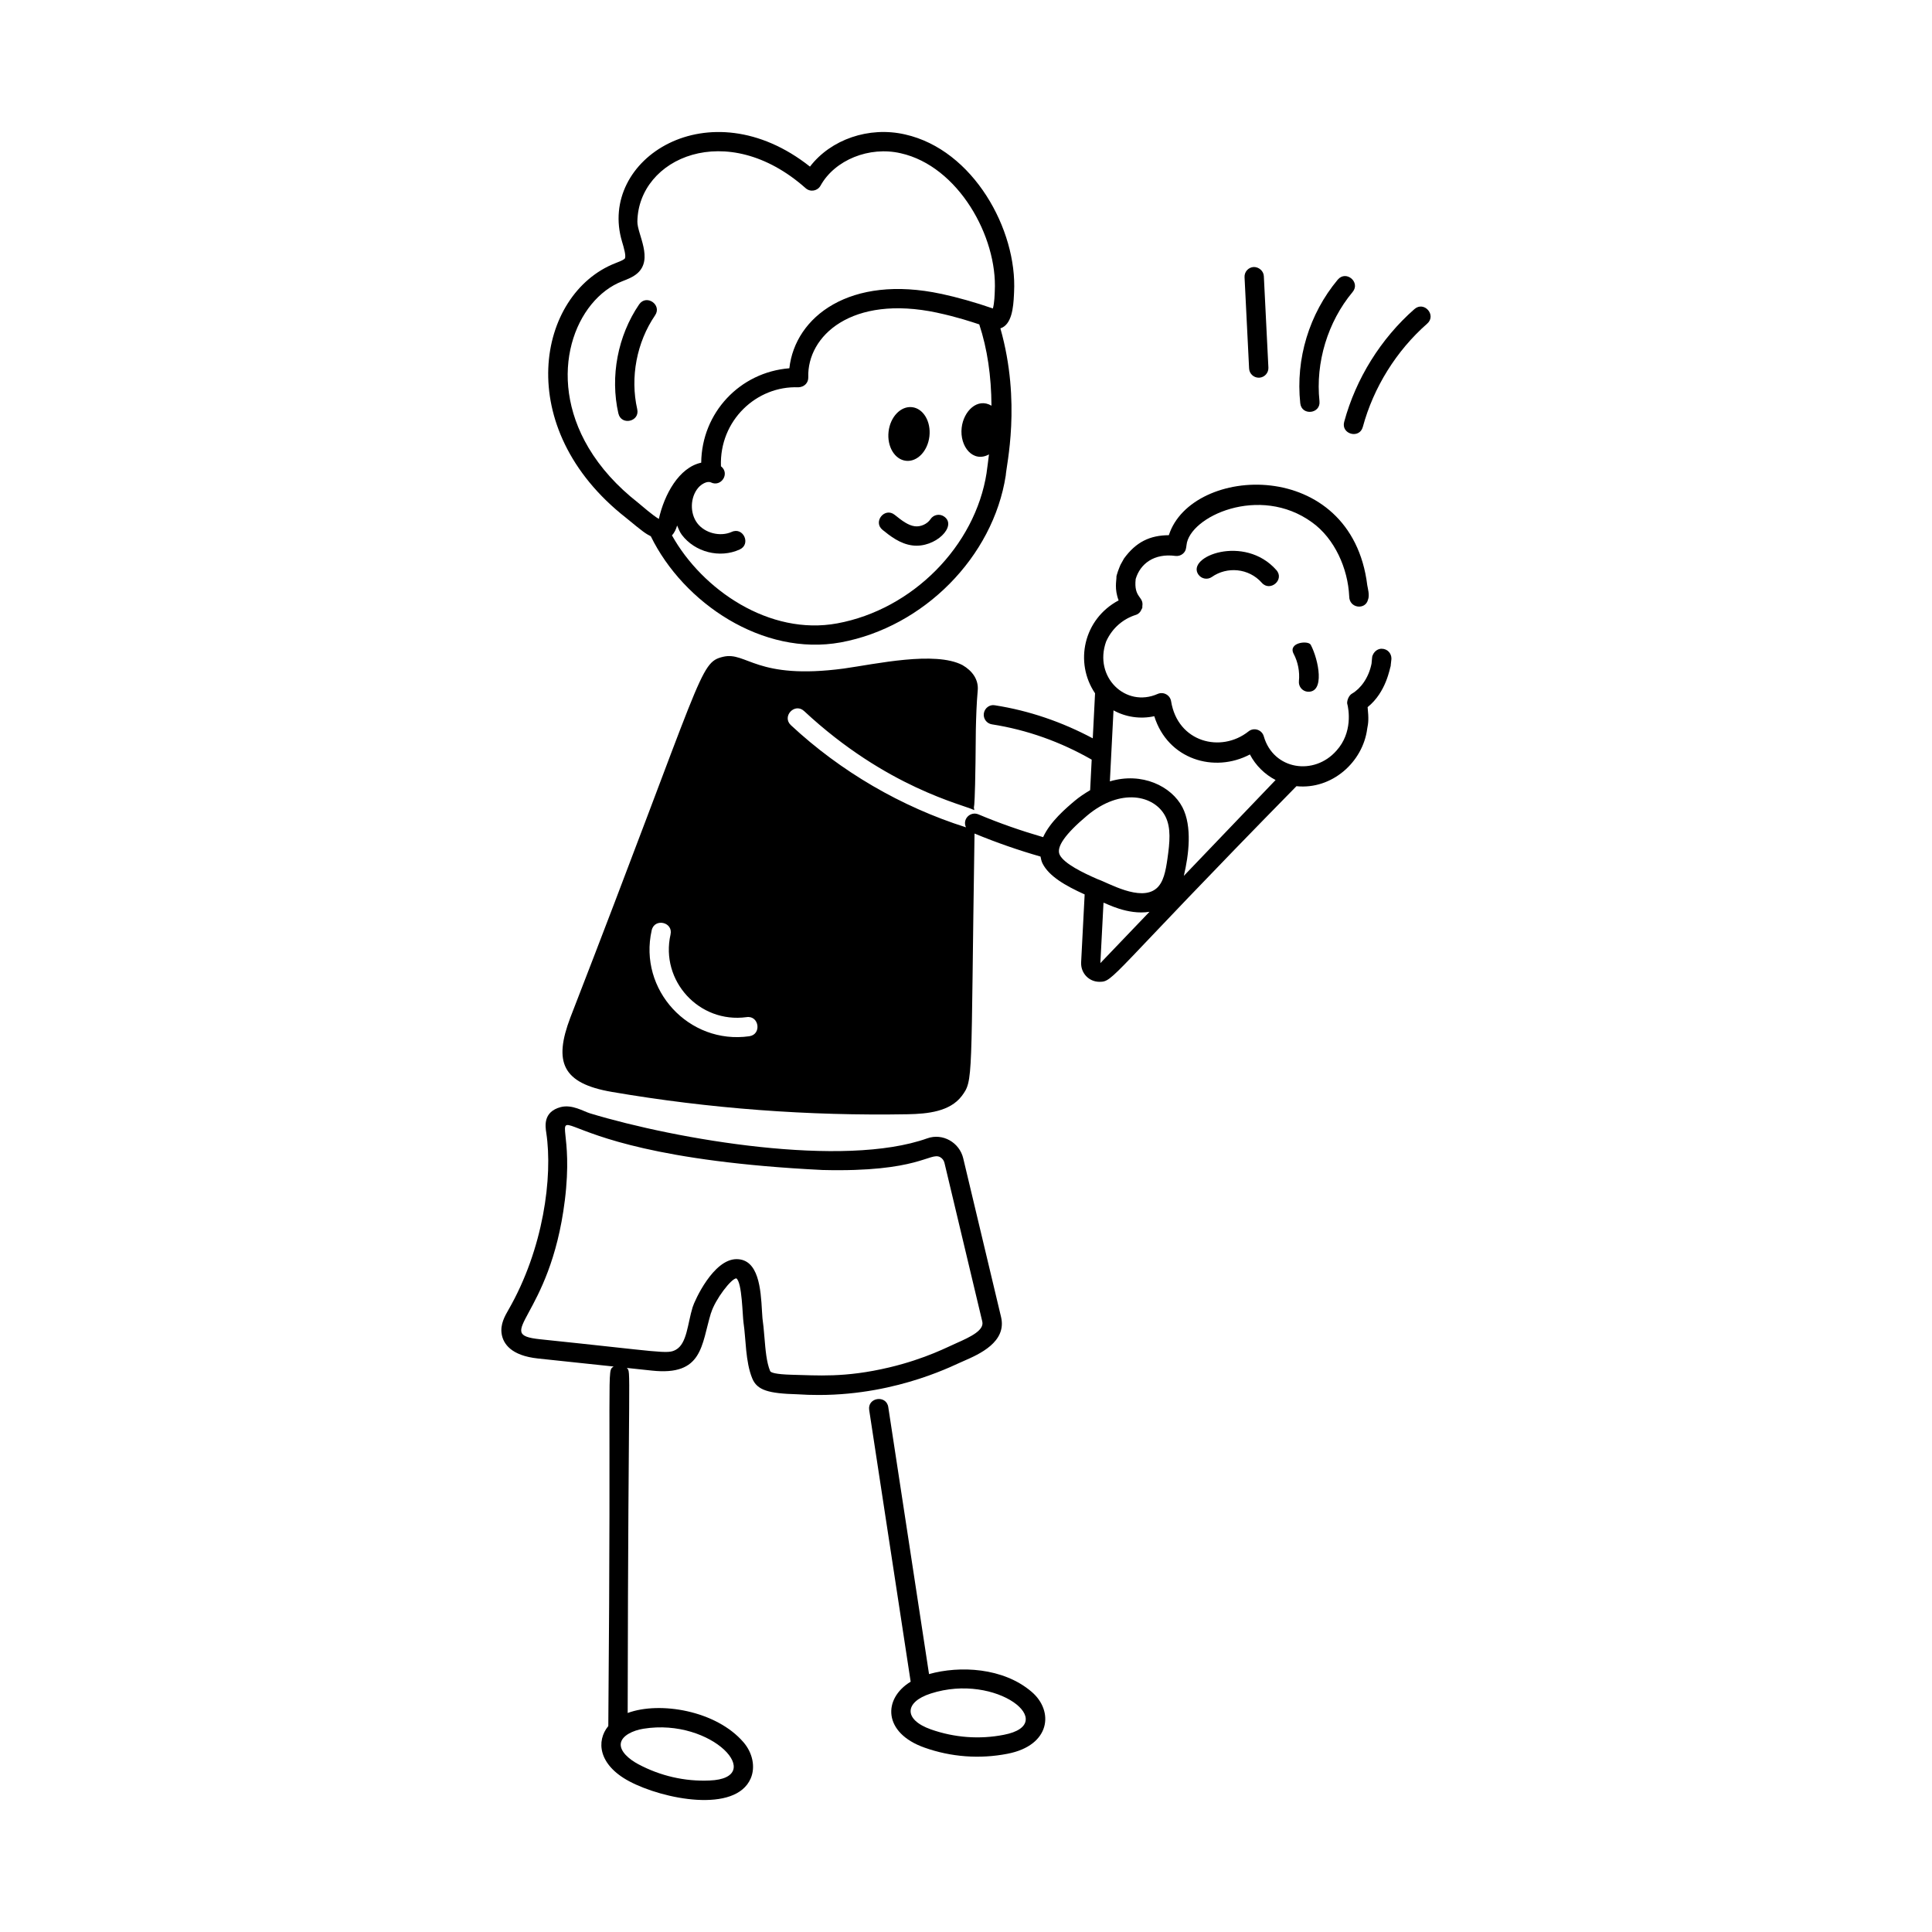 <svg id="Layer_1" enable-background="new 0 0 75 75" viewBox="0 0 75 75" xmlns="http://www.w3.org/2000/svg"><g id="Ice_Cream" fill="rgb(0,0,0)"><path d="m27.605 50.964c.16-.522.786-1.339.98-1.338.226.16.237 1.453.279 1.727.094.619.07 1.506.338 2.156.19.462.631.586 1.751.617.277.019.554.027.831.027 3.147 0 5.397-1.24 5.64-1.325.583-.255 1.667-.73 1.437-1.702-.013-.055-1.468-6.158-1.468-6.158-.146-.618-.797-.991-1.395-.778-3.254 1.163-9.718.051-13.09-.969-.251-.074-.697-.36-1.144-.243-.684.184-.598.737-.557 1.003.257 1.703-.111 4.504-1.467 6.862-.138.239-.328.567-.265.946.062.37.357.836 1.411.948l2.934.311c-.28.221-.083-.4-.206 13.957-.477.578-.387 1.503.808 2.142 1.324.706 4.127 1.252 4.719-.106.19-.438.08-.99-.28-1.408-1.058-1.229-3.246-1.596-4.495-1.135.022-13.91.142-13.183-.033-13.395l.97.103c1.988.216 1.918-.99 2.298-2.241zm-2.626 16.145h0c2.682-.433 4.803 1.924 2.565 2.01-.961.043-1.918-.18-2.767-.634-.354-.188-.718-.499-.678-.804.04-.304.47-.506.879-.572zm-3.053-20.504c.669-5.388-2.958-1.823 10.007-1.186 3.735.094 4.171-.702 4.56-.501.086.047.148.128.171.224 0 0 1.466 6.153 1.468 6.159.08.334-.432.588-1.008.841-.282.118-1.175.602-2.604.941-1.737.412-2.818.305-3.778.285-.657-.018-.823-.088-.846-.145-.141-.341-.18-.825-.219-1.293-.064-.797-.068-.501-.097-1.036-.047-.856-.129-2.014-.987-2.014-.903 0-1.628 1.612-1.705 1.864-.198.641-.217 1.417-.655 1.655-.328.18-.537.081-5.266-.409-1.886-.199.39-.793.959-5.387z"/><path d="m35.169 17.888c.438.05.846-.376.911-.951.065-.575-.237-1.082-.675-1.131s-.846.376-.911.951.237 1.081.675 1.131z"/><path d="m35.888 67.842c1.027.365 2.139.45 3.223.239 1.674-.323 1.809-1.659.938-2.404-1.105-.948-2.797-1.021-3.984-.689l-1.582-10.364c-.073-.486-.816-.38-.741.113l1.61 10.546c-1.087.661-1.073 1.991.537 2.559zm.242-2.098s0 0 0-.001c2.573-.83 5.039 1.181 2.838 1.602-.945.186-1.923.11-2.831-.21-1.073-.38-1.023-1.067-.008-1.391z"/><path d="m48.864 14.662h.019c.207-.011.366-.187.356-.394l-.177-3.547c-.01-.206-.197-.36-.393-.356-.207.011-.366.187-.356.394l.177 3.547c.01.2.176.356.374.356z"/><path d="m51.932 10.855c-1.109 1.328-1.64 3.077-1.456 4.799.053.498.799.414.746-.08-.16-1.498.321-3.082 1.286-4.238.317-.381-.256-.861-.576-.48z"/><path d="m36.124 20.152c-.129.192-.383.305-.608.278-.256-.032-.496-.212-.784-.444-.389-.311-.856.274-.471.584.284.229.673.543 1.161.604.888.113 1.763-.763 1.222-1.126-.172-.116-.406-.068-.521.104z"/><path d="m23.89 10.216c-3.042 1.19-4.041 6.392.409 9.883.686.565.753.609.966.72 1.266 2.589 4.348 4.671 7.375 4.118 3.22-.596 5.913-3.317 6.403-6.477.019-.389.611-2.827-.208-5.713.447-.142.504-.827.526-1.297l.005-.105c.128-2.42-1.579-5.531-4.231-6.126-1.405-.323-2.885.196-3.692 1.249-3.919-3.102-8.253-.283-7.295 2.912.067.224.179.598.097.668-.064.056-.218.115-.354.168zm14.411 8.134c-.442 2.85-2.88 5.31-5.797 5.849-2.631.487-5.241-1.304-6.419-3.416.102-.108.163-.248.2-.383.055.125.101.253.185.364.506.669 1.47.922 2.244.567.451-.203.142-.889-.311-.682-.445.198-1.042.049-1.335-.339-.294-.388-.277-1.005.038-1.376.129-.15.355-.271.491-.207.394.195.752-.344.39-.627-.066-1.778 1.386-3.131 3.006-3.065.238-.01.39-.18.384-.387-.05-1.603 1.677-3.219 5.01-2.508 0 0 0 0 0.0.001.773.165 1.344.358 1.628.452.314.952.466 2.0.474 3.156-.544-.323-1.084.211-1.157.854-.084.735.445 1.376 1.06 1.037-.036.31-.06.459-.092.707zm-13.564-7.735c.643-.557-.001-1.529.006-2.012.035-2.466 3.471-4.016 6.533-1.297.187.164.464.105.577-.099.552-.998 1.894-1.542 3.116-1.257 2.224.499 3.76 3.238 3.648 5.355-.005.116-.011.446-.073.67-.656-.23-1.406-.44-1.999-.567v.001c-3.548-.764-5.681.888-5.902 2.887-1.926.153-3.402 1.73-3.422 3.665-.866.187-1.433 1.237-1.645 2.184-.245-.145-.629-.484-.814-.636-.811-.636-1.455-1.352-1.915-2.127-1.682-2.836-.498-5.771 1.314-6.466.203-.079.413-.16.576-.302z"/><path d="m24.006 16.05c.11.483.841.319.731-.166-.28-1.235-.021-2.597.693-3.643.279-.408-.337-.833-.619-.424-.83 1.216-1.131 2.798-.806 4.232z"/><path d="m53.986 25.841c.032-.283.029-.256.029-.277 0-.196-.148-.38-.385-.38-.127 0-.264.083-.333.231-.028.1-.016-.079-.054.348-.112.56-.43.974-.758 1.163-.124.071-.193.254-.189.376.064.231.221 1.134-.412 1.835-.869.992-2.45.751-2.824-.554-.073-.257-.387-.358-.594-.189-1.068.847-2.748.423-3.004-1.172-.038-.237-.292-.383-.521-.284-1.242.551-2.492-.655-2.003-2.03.246-.55.686-.891 1.155-1.038.111-.034.19-.125.229-.232.003-.007.01-.011.013-.018.001-.003-0-.006.001-.009.002-.006.006-.009.008-.015.005-.021-0-.042.001-.063.064-.384-.341-.314-.258-1.055.174-.591.715-1.008 1.543-.897.108.014.213-.018.294-.089.122-.108.119-.224.136-.329.108-1.106 2.836-2.37 4.876-.883.875.627 1.391 1.792 1.44 2.869 0 .472.629.537.728.135.075-.177-.013-.466-.027-.566-.614-4.998-6.824-4.676-7.703-1.942-.738.005-1.275.265-1.741.906-.009.015-.13.228-.136.244-.029.064-.181.436-.157.502.001.11-.084.439.085.879-1.366.727-1.723 2.412-.915 3.607l-.089 1.748c-1.195-.636-2.467-1.075-3.8-1.283-.202-.039-.396.107-.428.312-.032.204.108.396.313.428 1.365.213 2.665.679 3.873 1.37l-.06 1.186c-.225.133-.432.273-.593.409 0 0 0 0-0 0-.337.283-.961.813-1.232 1.414-.835-.242-1.679-.533-2.514-.885-.314-.128-.631.187-.481.504-2.515-.797-4.864-2.166-6.796-3.965-.363-.339.148-.886.512-.549 3.209 2.99 6.189 3.631 6.606 3.846-.052-.456.033.907.061-3.132.012-.508.028-1.005.072-1.501.045-.429-.206-.774-.591-.997-1.071-.556-3.37-.04-4.607.134-3.406.454-3.768-.669-4.683-.457-.949.231-.72.572-5.932 14.005-.651 1.717-.33 2.554 1.611 2.887 3.783.649 7.64.936 11.493.867.762-.015 1.627-.101 2.088-.705.463-.622.348-.537.498-10.192.852.353 1.71.65 2.562.894.018.088.033.177.077.265.248.498.887.866 1.636 1.205l-.136 2.624c-.026.437.31.768.707.768.566 0 .329-.136 7.651-7.594 1.374.141 2.58-.933 2.747-2.232h-0c.046-.231.062-.37.016-.837.724-.582.859-1.511.899-1.611zm-24.9 14.386c-2.339.331-4.311-1.798-3.787-4.115.11-.484.841-.318.731.166-.405 1.792 1.107 3.458 2.951 3.207.487-.074.599.674.104.742zm14.14-12.651c.472.261 1.041.347 1.583.227.525 1.684 2.331 2.216 3.712 1.485.226.432.58.775.997.992l-3.562 3.721c.193-.811.331-1.917-.053-2.661-.425-.819-1.572-1.381-2.818-1.007zm-2.088 5.607c-.146-.295.212-.808 1.067-1.525 1.304-1.09 2.609-.786 3.032.028.23.445.174 1.012.083 1.651-.068.476-.152.922-.432 1.155-.621.52-1.868-.223-2.275-.361-.568-.247-1.303-.602-1.476-.948zm1.578 4.205.122-2.346c.1.022.93.49 1.785.354z"/><path d="m46.523 22.306c.12.169.354.21.522.091.583-.41 1.429-.35 1.94.228.322.364.894-.122.562-.496-1.239-1.402-3.52-.524-3.024.178z"/><path d="m50.219 25.38c.169.321.242.698.205 1.061-.021.206.128.39.334.411.687.051.433-1.233.125-1.821-.095-.181-.895-.092-.664.35z"/><path d="m54.908 11.999c-1.305 1.146-2.273 2.701-2.727 4.378-.13.479.594.677.724.195.416-1.535 1.303-2.959 2.499-4.009.373-.329-.123-.891-.495-.564z"/></g></svg>